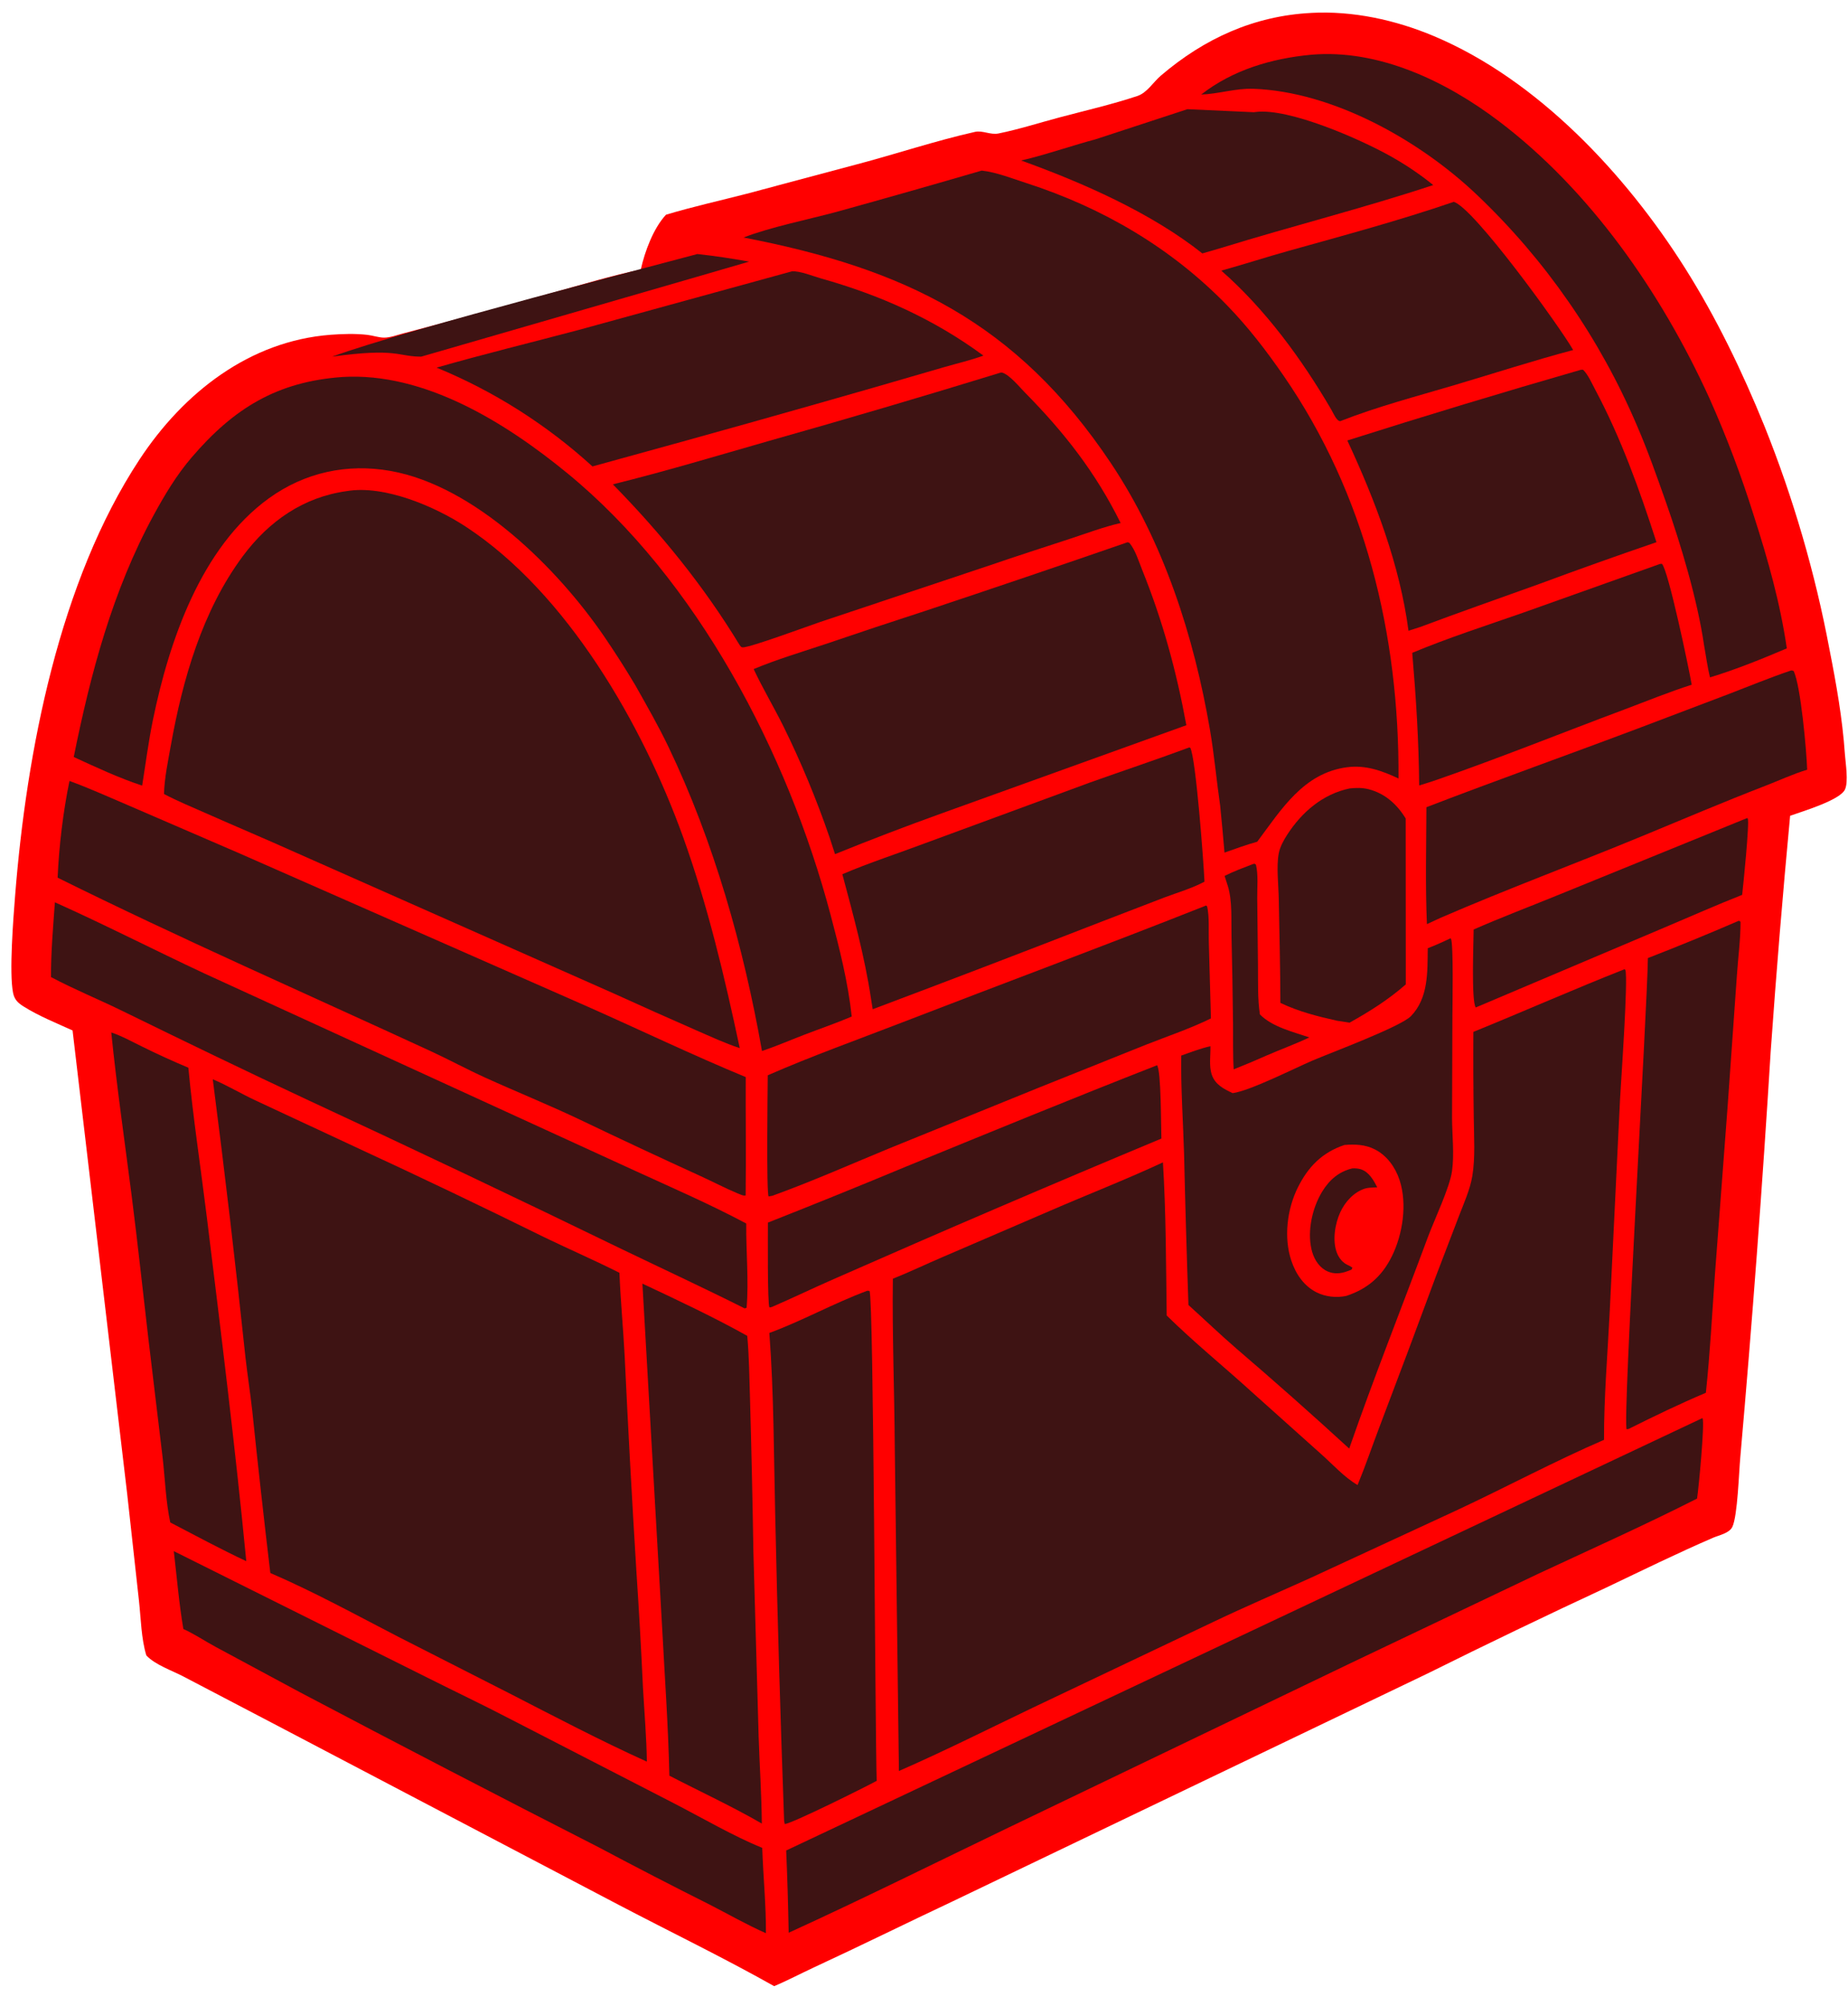 <svg width="82" height="89" viewBox="0 0 82 89" fill="none" xmlns="http://www.w3.org/2000/svg">
<path d="M58.168 0.573C60.029 0.47 61.927 0.886 63.64 1.608C68.217 3.537 72.129 7.713 74.769 11.894C76.16 14.098 77.31 16.483 78.293 18.903C78.613 19.701 78.914 20.507 79.195 21.321C79.475 22.134 79.736 22.954 79.977 23.781C80.218 24.608 80.438 25.44 80.639 26.278C80.839 27.116 81.019 27.959 81.178 28.806C81.484 30.359 81.754 31.88 81.863 33.463C81.89 33.857 82.029 34.666 81.865 35.023C81.642 35.504 79.934 36.005 79.432 36.188C79.104 39.663 78.817 43.142 78.571 46.624C78.2 52.637 77.75 58.644 77.221 64.645C77.16 65.299 77.101 67.236 76.871 67.727C76.735 68.016 76.285 68.098 76.018 68.213C74.416 68.904 72.844 69.678 71.269 70.427C68.615 71.661 65.977 72.929 63.355 74.232L42.293 84.334C40.233 85.303 38.193 86.313 36.127 87.269C35.534 87.544 34.954 87.853 34.351 88.106C32.099 86.839 29.769 85.712 27.48 84.514L12.019 76.4L8.15 74.376C7.632 74.103 6.899 73.862 6.494 73.437C6.267 72.697 6.253 71.801 6.168 71.027L5.644 66.274L3.22 45.711C2.499 45.383 1.708 45.066 1.038 44.642C0.791 44.485 0.64 44.34 0.58 44.044C0.4 43.151 0.592 40.721 0.671 39.726C1.177 33.336 2.635 25.782 6.188 20.387C8.143 17.418 11.071 15.126 14.67 14.851C15.203 14.811 15.773 14.793 16.305 14.855C16.546 14.883 16.806 14.977 17.047 14.977C17.316 14.977 17.633 14.856 17.893 14.788C20.131 14.205 22.363 13.598 24.588 12.968C25.86 12.617 27.14 12.22 28.433 11.959C28.607 11.166 28.993 10.123 29.552 9.525C30.733 9.17 31.939 8.903 33.132 8.595L38.003 7.295C39.728 6.84 41.541 6.236 43.26 5.851C43.603 5.775 43.944 5.994 44.307 5.921C45.216 5.737 46.128 5.443 47.026 5.205C48.168 4.901 49.349 4.632 50.47 4.258C50.896 4.116 51.173 3.643 51.51 3.355C53.437 1.709 55.642 0.705 58.169 0.574L58.168 0.573Z" fill="#FF0000"/>
<path d="M19.093 74.485C20.232 75.058 21.384 75.603 22.516 76.192L29.875 79.98C31.124 80.623 32.539 81.451 33.822 81.971C33.864 83.234 33.994 84.493 33.986 85.758C33.136 85.382 32.309 84.909 31.48 84.484C29.835 83.66 28.2 82.815 26.575 81.951C22.134 79.685 17.708 77.389 13.297 75.062L9.568 73.056C9.089 72.797 8.631 72.487 8.136 72.262C7.943 71.124 7.846 69.956 7.712 68.809L19.093 74.485Z" fill="#3E1313"/>
<path d="M75.549 62.925C75.645 63.147 75.373 66.043 75.302 66.478C72.988 67.651 70.615 68.713 68.264 69.809L59.951 73.768L44.752 81.071C41.507 82.632 38.27 84.243 34.995 85.737C34.973 84.52 34.937 83.304 34.885 82.088L75.535 62.909C75.539 62.914 75.546 62.919 75.549 62.925Z" fill="#3E1313"/>
<path d="M38.583 57.266C38.768 57.639 38.83 76.823 38.901 78.998C38.401 79.274 35.072 80.927 34.82 80.913L34.793 80.772C34.629 76.256 34.497 71.74 34.398 67.222C34.334 64.532 34.34 61.813 34.138 59.13C35.574 58.605 37.006 57.805 38.487 57.257L38.583 57.266Z" fill="#3E1313"/>
<path d="M28.505 56.942C29.98 57.633 31.744 58.464 33.157 59.259C33.243 60.175 33.248 61.109 33.279 62.028C33.343 64.297 33.393 66.567 33.43 68.837L33.663 77.038C33.705 78.323 33.792 79.609 33.804 80.894C32.468 80.121 31.07 79.479 29.702 78.769C29.652 76.551 29.493 74.334 29.376 72.12L28.505 56.942Z" fill="#3E1313"/>
<path d="M72.084 42.995L72.121 43.027C72.251 43.428 71.931 47.91 71.885 48.762L71.429 58.145C71.335 60.048 71.169 61.967 71.174 63.871C68.981 64.819 66.851 65.961 64.685 66.974L58.17 69.988C56.721 70.645 55.255 71.272 53.819 71.957L45.858 75.739C43.876 76.688 41.899 77.683 39.887 78.561L39.703 64.203C39.688 61.714 39.585 59.213 39.618 56.725C40.35 56.432 41.067 56.089 41.792 55.778L46.593 53.711C48.256 52.989 49.958 52.329 51.602 51.563C51.741 53.816 51.738 56.099 51.769 58.356C52.997 59.563 54.344 60.652 55.615 61.811L58.635 64.515C59.133 64.958 59.664 65.546 60.239 65.876C60.59 65.025 60.885 64.153 61.212 63.293C62.058 61.071 62.892 58.844 63.715 56.613L64.736 53.947C64.955 53.373 65.23 52.774 65.331 52.164C65.467 51.338 65.401 50.41 65.394 49.57C65.375 48.305 65.369 47.04 65.377 45.775C67.618 44.863 69.832 43.883 72.084 42.995L72.084 42.995Z" fill="#3E1313"/>
<path d="M9.441 47.876C10.08 48.145 10.689 48.511 11.318 48.807L15.849 50.918C18.648 52.212 21.431 53.542 24.198 54.907C25.291 55.432 26.4 55.916 27.485 56.461C27.535 57.691 27.654 58.926 27.718 60.157C27.867 63.312 28.039 66.466 28.233 69.618C28.35 71.366 28.449 73.115 28.53 74.865C28.591 75.956 28.687 77.055 28.703 78.147C26.631 77.209 24.604 76.145 22.579 75.105L17.676 72.61C15.804 71.641 13.929 70.613 11.995 69.778C11.71 67.382 11.442 64.984 11.193 62.584C11.105 61.793 10.982 61.007 10.892 60.216C10.456 56.097 9.973 51.984 9.441 47.877L9.441 47.876Z" fill="#3E1313"/>
<path d="M4.937 45.8C5.4 45.953 5.845 46.202 6.284 46.416C6.966 46.754 7.657 47.07 8.358 47.364C8.567 49.585 8.909 51.806 9.181 54.021C9.804 59.088 10.436 64.173 10.928 69.255C9.789 68.719 8.672 68.119 7.555 67.536C7.358 66.619 7.324 65.609 7.218 64.674L6.58 59.352C6.336 57.261 6.112 55.163 5.846 53.074C5.536 50.65 5.184 48.233 4.937 45.8Z" fill="#3E1313"/>
<path d="M60.003 51.831C60.13 51.823 60.282 51.833 60.402 51.876C60.753 51.998 60.949 52.357 61.112 52.67L61.066 52.672L60.99 52.676C60.842 52.684 60.692 52.684 60.549 52.731C60.065 52.893 59.684 53.314 59.472 53.773C59.235 54.288 59.113 55.038 59.322 55.577C59.413 55.812 59.58 56.017 59.809 56.12C59.883 56.153 59.943 56.183 60.009 56.232L59.972 56.32C59.875 56.359 59.777 56.399 59.676 56.429C59.378 56.519 59.07 56.506 58.799 56.343C58.466 56.142 58.272 55.776 58.189 55.401C58.007 54.58 58.234 53.572 58.665 52.865C58.983 52.343 59.406 51.973 60.003 51.831Z" fill="#3E1313"/>
<path fill-rule="evenodd" clip-rule="evenodd" d="M64.383 41.638C64.499 41.889 64.448 44.626 64.446 45.096L64.431 49.609C64.435 50.369 64.534 51.206 64.429 51.953C64.327 52.683 63.646 54.108 63.361 54.873C62.199 58.003 60.963 61.104 59.867 64.259C58.218 62.746 56.543 61.263 54.844 59.808C54.127 59.188 53.438 58.526 52.734 57.89C52.656 55.658 52.591 53.425 52.54 51.192C52.498 49.742 52.392 48.276 52.414 46.826C52.842 46.674 53.267 46.51 53.71 46.409C53.719 46.82 53.637 47.284 53.771 47.678C53.92 48.115 54.312 48.312 54.697 48.492C55.484 48.383 57.415 47.399 58.25 47.042C59.011 46.717 62.153 45.544 62.605 45.077C63.39 44.268 63.339 43.109 63.353 42.064C63.692 41.933 64.02 41.787 64.347 41.629L64.383 41.638ZM61.01 50.989C60.582 50.77 60.12 50.752 59.653 50.792C58.672 51.123 58.049 51.749 57.586 52.681C57.111 53.636 56.956 54.901 57.299 55.923C57.495 56.511 57.855 57.044 58.413 57.326C58.817 57.529 59.303 57.58 59.742 57.486C60.675 57.177 61.31 56.633 61.757 55.736C62.244 54.759 62.449 53.407 62.103 52.351C61.917 51.783 61.543 51.262 61.01 50.989Z" fill="#3E1313"/>
<path d="M77.148 40.848C77.2 40.851 77.169 40.843 77.231 40.894C77.234 41.68 77.12 42.5 77.069 43.287L76.654 49.145L76.097 56.514C75.97 58.269 75.88 60.033 75.694 61.783C74.529 62.276 73.394 62.825 72.261 63.39L72.179 63.403C71.987 63.091 73.106 44.537 73.12 42.5C74.473 41.975 75.816 41.425 77.148 40.848L77.148 40.848Z" fill="#3E1313"/>
<path d="M2.436 40.026C4.661 41.023 6.84 42.141 9.05 43.174L28.211 51.951C29.849 52.702 31.519 53.425 33.112 54.274C33.1 55.463 33.231 56.856 33.128 58.013L33.045 58.042C31.235 57.134 29.399 56.283 27.575 55.405C22.966 53.166 18.338 50.969 13.691 48.812C10.909 47.514 8.152 46.177 5.393 44.828C4.357 44.323 3.281 43.883 2.263 43.343C2.258 42.237 2.357 41.129 2.436 40.027L2.436 40.026Z" fill="#3E1313"/>
<path d="M51.342 47.255C51.528 47.511 51.512 49.995 51.534 50.507C46.664 52.537 41.814 54.617 36.984 56.745C36.066 57.147 35.164 57.583 34.245 57.98L34.142 57.999C34.048 57.822 34.076 54.73 34.073 54.235C36.127 53.425 38.174 52.596 40.214 51.746C43.914 50.232 47.62 48.71 51.342 47.255Z" fill="#3E1313"/>
<path d="M53.565 40.21C53.668 40.694 53.623 41.292 53.638 41.79L53.731 45.178C52.818 45.625 51.824 45.961 50.877 46.333L46.115 48.24L39.464 50.939C37.743 51.65 36.022 52.412 34.273 53.044L34.106 53.075C34.001 52.955 34.063 48.206 34.067 47.7C36.001 46.853 38.005 46.139 39.974 45.377C44.485 43.633 49.021 41.952 53.517 40.169L53.518 40.169L53.565 40.21Z" fill="#3E1313"/>
<path d="M3.083 34.643C3.964 34.964 4.831 35.359 5.696 35.726L10.652 37.867L26.099 44.665C28.429 45.699 30.735 46.806 33.09 47.78C33.083 49.529 33.109 51.281 33.086 53.029C32.982 53.063 32.807 52.966 32.701 52.926C32.157 52.7 31.63 52.419 31.093 52.175C29.309 51.361 27.532 50.53 25.763 49.683C24.368 49.018 22.935 48.442 21.528 47.803C20.711 47.432 19.921 47.003 19.106 46.627C13.583 44.079 8.011 41.636 2.557 38.934C2.619 37.524 2.798 36.026 3.083 34.643Z" fill="#3E1313"/>
<path d="M55.597 38.33C55.694 38.312 55.65 38.302 55.729 38.357C55.839 38.807 55.78 39.381 55.786 39.848L55.82 42.89C55.827 43.588 55.8 44.309 55.905 44.999C56.452 45.559 57.386 45.775 58.098 46.02C57.476 46.317 56.815 46.554 56.182 46.831C55.706 47.044 55.226 47.245 54.741 47.436C54.7 46.765 54.72 46.079 54.712 45.406C54.699 44.114 54.676 42.823 54.645 41.532C54.627 40.829 54.688 39.961 54.479 39.295L54.338 38.856C54.744 38.651 55.174 38.493 55.597 38.33Z" fill="#3E1313"/>
<path d="M15.194 16.723C18.834 16.504 22.425 18.743 25.162 20.982C30.932 25.703 34.946 33.386 36.854 40.579C37.246 42.056 37.631 43.571 37.793 45.094C37.099 45.39 36.385 45.634 35.681 45.904C35.058 46.144 34.443 46.41 33.811 46.623C32.995 42.003 31.68 37.344 29.655 33.118C29.209 32.189 28.695 31.295 28.191 30.399C27.759 29.674 27.305 28.963 26.83 28.266C24.743 25.202 21.058 21.557 17.336 20.892C15.409 20.547 13.521 20.953 11.921 22.112C8.923 24.286 7.506 28.426 6.783 31.95C6.586 32.91 6.463 33.882 6.308 34.85C5.277 34.513 4.26 34.034 3.272 33.581C4.024 29.852 4.999 26.188 6.824 22.841C7.314 21.942 7.833 21.076 8.499 20.297C10.374 18.106 12.302 16.928 15.195 16.723H15.194Z" fill="#3E1313"/>
<path d="M15.389 21.785C17.049 21.505 19.29 22.462 20.667 23.363C25.159 26.305 28.515 32.136 30.317 37.149C31.412 40.198 32.151 43.328 32.825 46.495C32.162 46.277 31.521 45.977 30.881 45.699C29.668 45.168 28.459 44.628 27.253 44.079L13.118 37.817C11.797 37.222 10.46 36.662 9.135 36.074C8.514 35.799 7.878 35.539 7.277 35.222C7.295 34.518 7.454 33.776 7.577 33.084C8.103 30.139 8.976 27.095 10.774 24.672C11.933 23.112 13.47 22.049 15.389 21.785Z" fill="#3E1313"/>
<path d="M59.886 34.975C60.174 34.946 60.443 34.938 60.727 35.01C61.449 35.193 61.991 35.678 62.374 36.31L62.378 43.669C61.602 44.348 60.776 44.868 59.883 45.366L59.324 45.279C58.459 45.086 57.62 44.873 56.814 44.488C56.809 42.952 56.771 41.412 56.742 39.875C56.731 39.268 56.632 38.444 56.739 37.868C56.793 37.574 56.951 37.284 57.111 37.036C57.77 36.016 58.696 35.226 59.886 34.975Z" fill="#3E1313"/>
<path d="M52.769 33.157L52.812 33.168C53.062 33.577 53.41 38.286 53.446 39.112C52.888 39.408 52.249 39.593 51.657 39.816L48.839 40.9C45.474 42.21 42.102 43.5 38.723 44.77L38.65 44.309C38.37 42.441 37.864 40.602 37.377 38.781C38.569 38.271 39.815 37.869 41.028 37.413L48.37 34.711C49.834 34.189 51.312 33.698 52.77 33.157L52.769 33.157Z" fill="#3E1313"/>
<path d="M77.551 36.303C77.638 36.479 77.351 39.279 77.304 39.696C76.145 40.153 75.004 40.661 73.856 41.145L65.484 44.691C65.277 44.435 65.388 41.717 65.389 41.233C66.601 40.7 67.844 40.231 69.069 39.731L77.52 36.291L77.551 36.303Z" fill="#3E1313"/>
<path d="M79.446 29.751C79.531 29.735 79.484 29.735 79.586 29.764C79.902 30.39 80.163 33.326 80.188 34.144C79.555 34.337 78.936 34.625 78.318 34.864C76.487 35.571 74.689 36.337 72.876 37.086C69.903 38.314 66.879 39.434 63.927 40.712L63.316 40.994C63.241 39.271 63.288 37.534 63.293 35.808C66.446 34.596 69.63 33.466 72.789 32.274L76.709 30.787C77.619 30.437 78.524 30.065 79.447 29.751L79.446 29.751Z" fill="#3E1313"/>
<path d="M50.036 24.054L50.113 24.081C50.376 24.392 50.528 24.9 50.681 25.28C51.589 27.528 52.204 29.782 52.641 32.171L41.783 36.081C40.195 36.652 38.618 37.255 37.052 37.889L36.798 37.113C36.229 35.456 35.534 33.783 34.759 32.215C34.337 31.362 33.844 30.54 33.441 29.68C34.473 29.25 35.571 28.923 36.631 28.57C38.104 28.068 39.581 27.577 41.062 27.097C44.059 26.1 47.051 25.086 50.036 24.053L50.036 24.054Z" fill="#3E1313"/>
<path d="M43.562 7.567C44.213 7.639 44.938 7.926 45.562 8.128C48.925 9.216 51.97 10.991 54.458 13.555C55.386 14.512 56.185 15.55 56.944 16.65C60.58 21.912 62.094 28.154 62.055 34.534C61.32 34.188 60.59 33.927 59.771 34.035C57.837 34.291 56.863 35.899 55.786 37.339C55.295 37.475 54.815 37.653 54.334 37.821C54.276 37.132 54.212 36.443 54.143 35.754C53.981 34.633 53.882 33.507 53.691 32.389C52.983 28.236 51.636 24.049 49.29 20.541C45.105 14.285 40.118 11.91 32.993 10.536C34.181 10.075 35.864 9.737 37.12 9.399C39.272 8.803 41.419 8.192 43.562 7.567Z" fill="#3E1313"/>
<path d="M73.741 25.01C74.019 25.253 74.941 29.645 75.065 30.375C74.05 30.698 73.043 31.112 72.044 31.486C69.293 32.514 66.564 33.616 63.79 34.58C63.519 34.673 63.246 34.761 62.972 34.844C62.956 32.866 62.832 30.93 62.664 28.96C64.264 28.293 65.936 27.755 67.571 27.184L73.665 25.014L73.664 25.014L73.741 25.01Z" fill="#3E1313"/>
<path d="M58.182 2.428C61.17 2.169 64.157 3.597 66.506 5.375C70.572 8.452 73.719 12.995 75.839 17.64C76.603 19.347 77.264 21.095 77.823 22.882C78.443 24.805 78.994 26.757 79.285 28.762C78.18 29.232 77.026 29.7 75.878 30.048C75.761 29.588 75.7 29.098 75.614 28.63C75.322 26.622 74.595 24.187 73.915 22.258C73.516 21.128 73.12 20 72.645 18.901C72.542 18.659 72.436 18.418 72.327 18.179C72.218 17.94 72.106 17.703 71.991 17.467C71.876 17.231 71.759 16.997 71.638 16.764C71.517 16.531 71.393 16.3 71.266 16.07C71.139 15.841 71.01 15.612 70.878 15.386C70.745 15.16 70.61 14.935 70.472 14.713C70.334 14.49 70.192 14.269 70.049 14.05C69.905 13.831 69.759 13.614 69.609 13.399C69.46 13.184 69.308 12.97 69.154 12.759C68.999 12.548 68.842 12.339 68.683 12.132C68.523 11.924 68.36 11.719 68.195 11.516C68.03 11.313 67.862 11.113 67.693 10.914C67.523 10.716 67.35 10.52 67.175 10.326C67 10.132 66.823 9.94 66.643 9.751C66.463 9.561 66.281 9.374 66.096 9.19C65.912 9.005 65.725 8.823 65.535 8.643C62.99 6.222 59.142 4.062 55.602 3.938C54.834 3.912 54.078 4.166 53.3 4.194C54.711 3.094 56.437 2.591 58.181 2.428L58.182 2.428Z" fill="#3E1313"/>
<path d="M44.412 16.525C44.433 16.527 44.454 16.525 44.474 16.531C44.795 16.625 45.238 17.169 45.476 17.41C47.223 19.181 48.609 20.948 49.725 23.201C48.962 23.375 48.207 23.662 47.462 23.906C46.266 24.297 45.071 24.683 43.881 25.091L36.409 27.586C35.887 27.762 33.256 28.736 32.952 28.718C32.868 28.713 32.849 28.647 32.8 28.584C31.222 25.987 29.312 23.644 27.194 21.485C29.512 20.913 31.816 20.219 34.111 19.562C37.556 18.59 40.99 17.578 44.412 16.526L44.412 16.525Z" fill="#3E1313"/>
<path d="M70.249 16.405C70.472 16.627 70.641 17.018 70.79 17.298C71.93 19.436 72.758 21.745 73.501 24.052C71.762 24.647 70.03 25.264 68.306 25.903C66.538 26.541 64.767 27.157 63.006 27.818L62.498 27.98C62.113 25.057 61.017 22.189 59.784 19.54C63.222 18.449 66.674 17.405 70.14 16.406C70.169 16.398 70.217 16.404 70.249 16.405Z" fill="#3E1313"/>
<path d="M35.138 12.037C35.497 12.011 36.079 12.253 36.431 12.352C39.048 13.088 41.429 14.151 43.636 15.774C43.082 15.979 42.495 16.113 41.927 16.277L38.746 17.2C35.059 18.259 31.366 19.296 27.668 20.311L26.289 20.691C26.034 20.46 25.775 20.234 25.511 20.013C25.248 19.793 24.979 19.579 24.706 19.37C24.433 19.162 24.156 18.96 23.874 18.764C23.593 18.568 23.307 18.378 23.018 18.194C22.728 18.011 22.434 17.833 22.137 17.663C21.84 17.492 21.539 17.328 21.235 17.171C20.931 17.013 20.624 16.863 20.313 16.719C20.003 16.575 19.689 16.438 19.373 16.308C21.468 15.706 23.594 15.19 25.701 14.63L35.138 12.037Z" fill="#3E1313"/>
<path d="M64.507 8.954C65.391 9.209 69.2 14.47 69.805 15.527C68.03 15.999 66.279 16.567 64.518 17.089C62.822 17.592 61.122 18.035 59.47 18.683C59.309 18.685 59.155 18.314 59.079 18.182C57.764 15.929 56.149 13.722 54.192 12.005C55.191 11.728 56.177 11.408 57.175 11.129C59.626 10.444 62.097 9.78 64.507 8.954Z" fill="#3E1313"/>
<path d="M30.945 11.269C31.814 11.366 32.378 11.454 33.242 11.605C33.007 11.681 18.925 15.751 18.69 15.821C17.636 15.821 17.636 15.419 14.737 15.821C18.031 14.616 29.796 11.586 30.945 11.269Z" fill="#3E1313"/>
<path d="M55.644 4.978C55.669 4.975 55.695 4.971 55.72 4.967C57.198 4.785 60.347 6.169 61.699 6.928C62.367 7.3 63 7.727 63.597 8.209C60.49 9.237 57.319 10.031 54.193 10.997L53.351 11.242C51.079 9.437 48.032 8.1 45.309 7.119C46.142 6.944 47.779 6.395 48.604 6.182L52.689 4.844L55.644 4.978Z" fill="#3E1313"/>
</svg>
